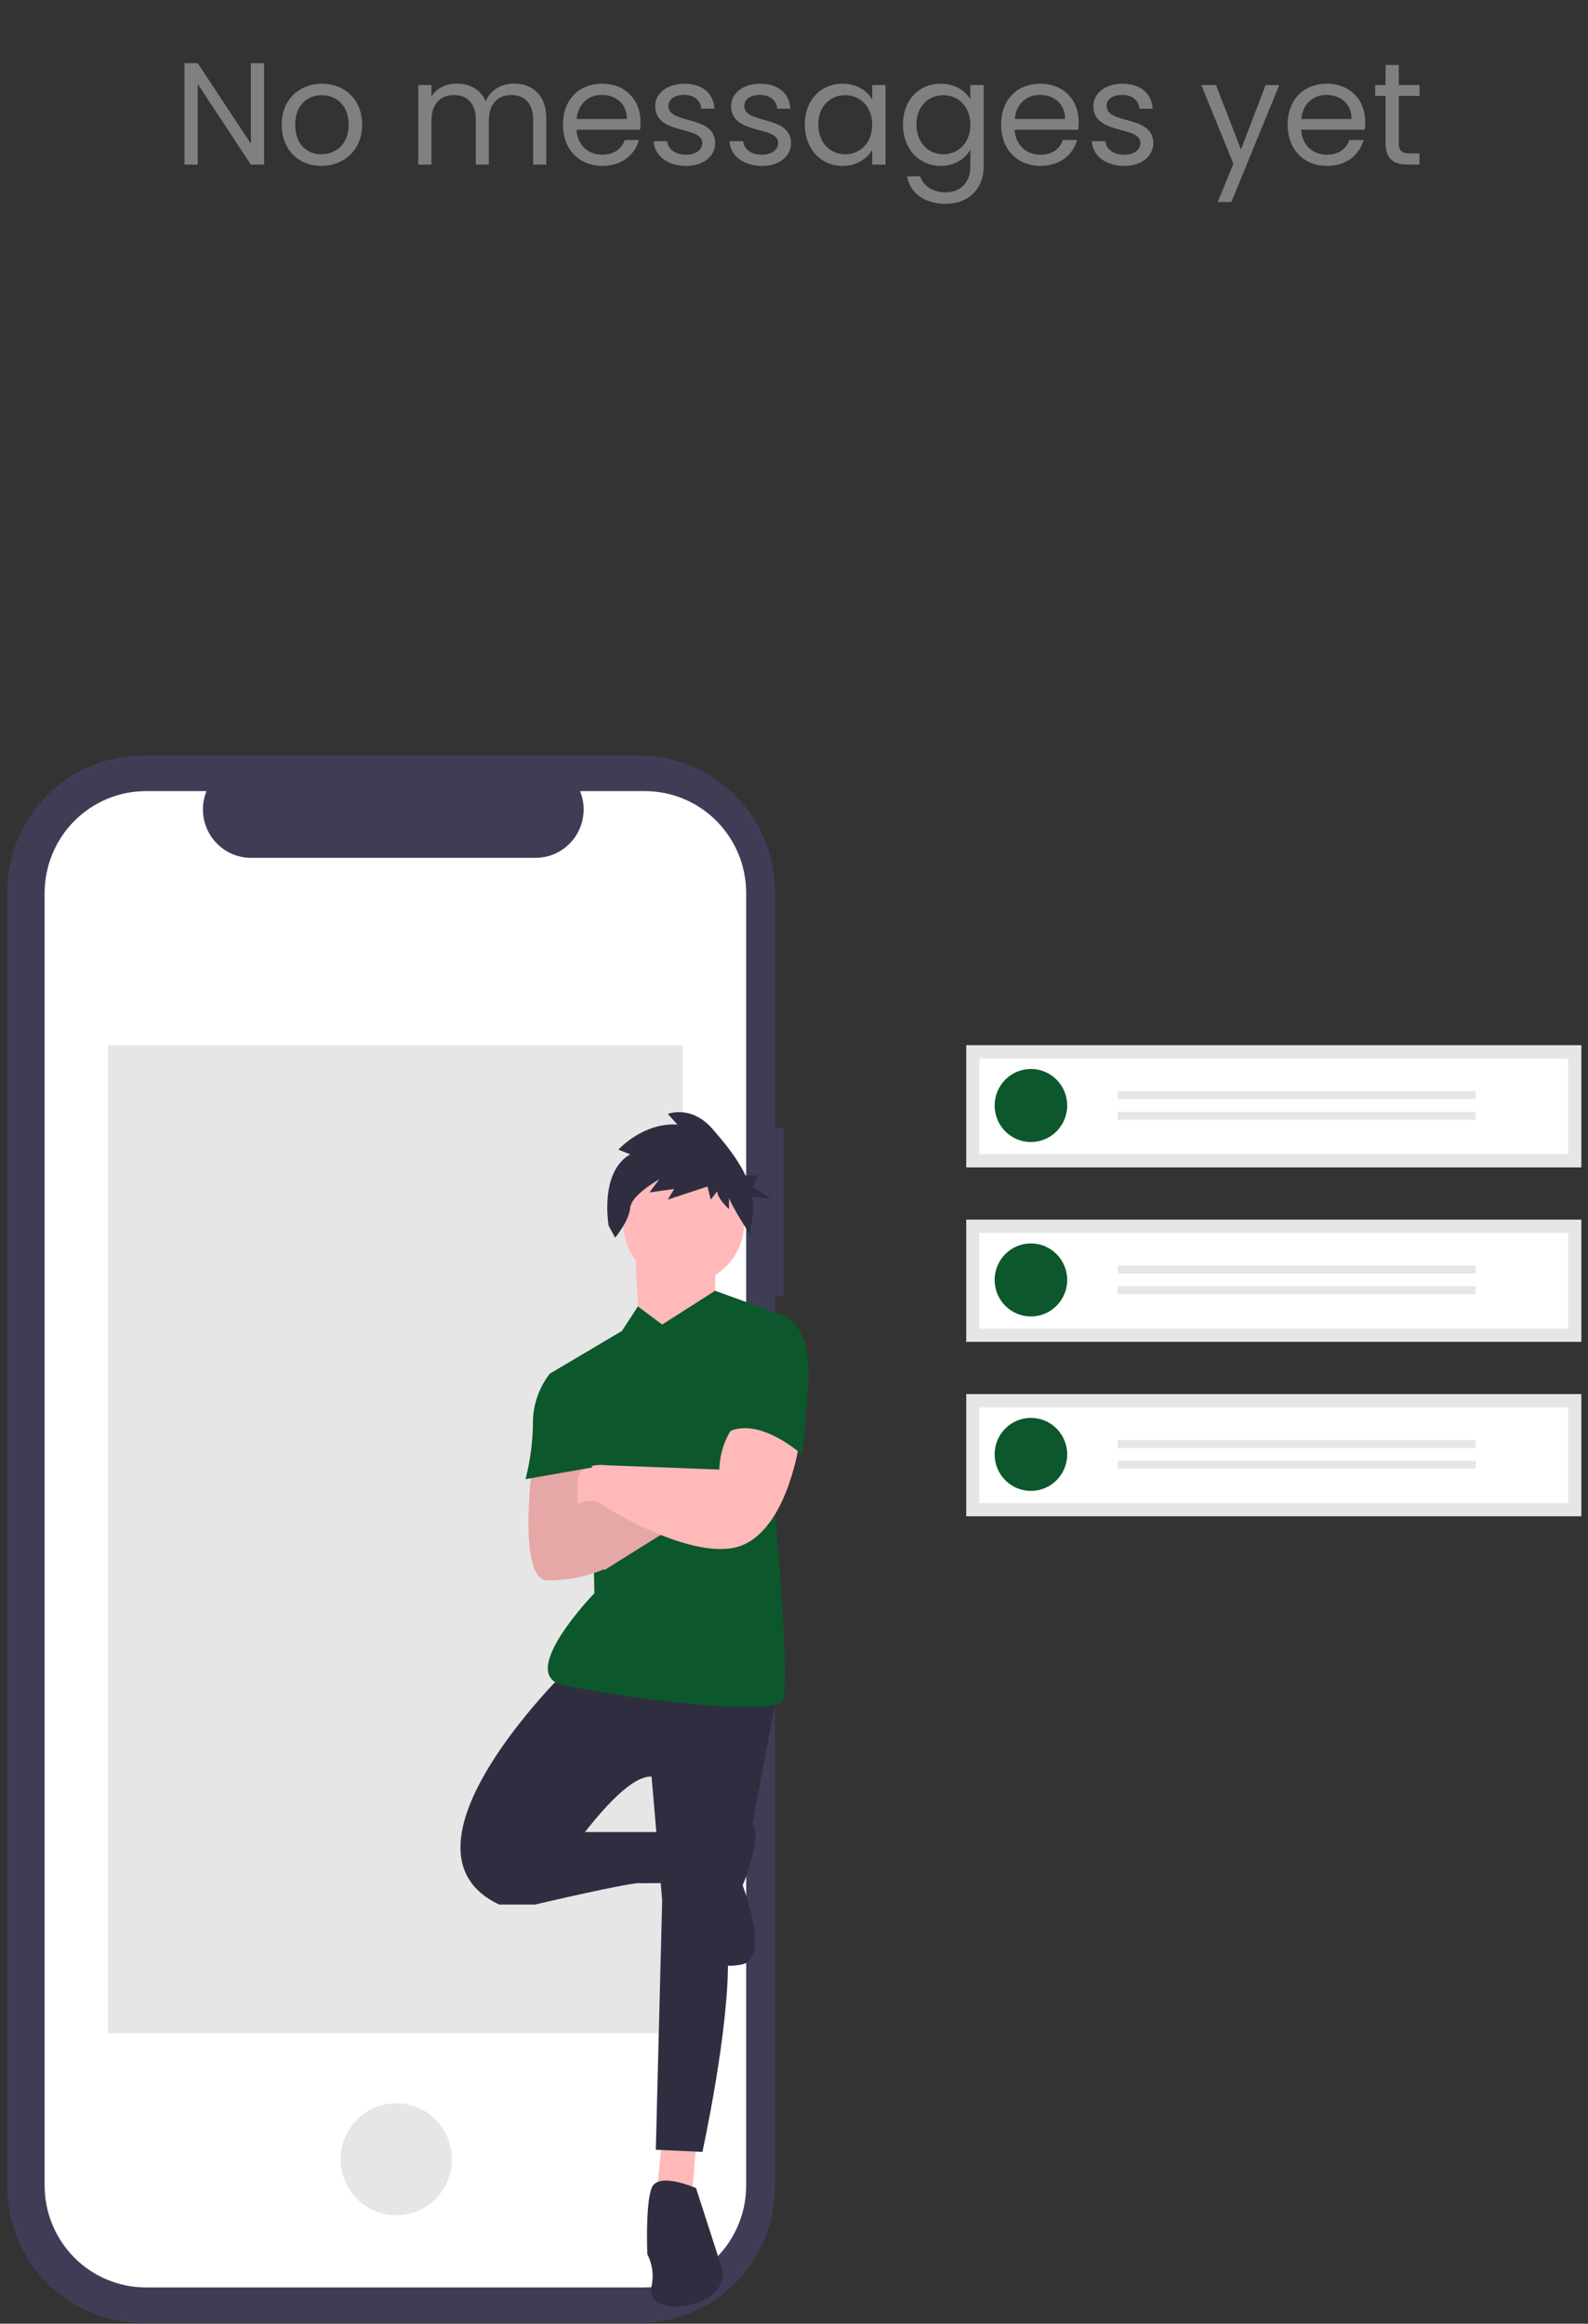 <svg width="164" height="240" viewBox="0 0 164 240" fill="none" xmlns="http://www.w3.org/2000/svg">
<rect x="0" y="0" width="164" height="240" fill="#333333" stroke="none"/>
<path d="M25.91 6.53V14.84L20.42 6.53H19.055V17H20.42V8.675L25.91 17H27.275V6.53H25.91ZM37.402 12.875C37.402 10.28 35.587 8.645 33.247 8.645C30.922 8.645 29.092 10.28 29.092 12.875C29.092 15.485 30.862 17.135 33.187 17.135C35.527 17.135 37.402 15.485 37.402 12.875ZM30.487 12.875C30.487 10.805 31.792 9.83 33.232 9.83C34.642 9.83 36.007 10.805 36.007 12.875C36.007 14.96 34.612 15.935 33.187 15.935C31.762 15.935 30.487 14.96 30.487 12.875ZM55.061 17H56.411V12.155C56.411 9.8 54.956 8.63 53.081 8.63C51.821 8.63 50.651 9.275 50.171 10.46C49.631 9.23 48.506 8.63 47.156 8.63C46.076 8.63 45.101 9.095 44.561 9.965V8.78H43.196V17H44.561V12.47C44.561 10.7 45.506 9.815 46.886 9.815C48.236 9.815 49.136 10.67 49.136 12.35V17H50.486V12.47C50.486 10.7 51.431 9.815 52.811 9.815C54.161 9.815 55.061 10.67 55.061 12.35V17ZM62.145 9.8C63.555 9.8 64.755 10.685 64.74 12.29H59.55C59.7 10.685 60.81 9.8 62.145 9.8ZM65.985 14.465H64.515C64.215 15.35 63.435 15.98 62.205 15.98C60.81 15.98 59.64 15.065 59.535 13.4H66.105C66.135 13.115 66.15 12.875 66.15 12.575C66.15 10.325 64.59 8.645 62.205 8.645C59.805 8.645 58.14 10.28 58.14 12.875C58.14 15.485 59.865 17.135 62.205 17.135C64.245 17.135 65.565 15.965 65.985 14.465ZM73.862 14.765C73.802 11.825 69.032 12.89 69.032 10.94C69.032 10.28 69.632 9.8 70.637 9.8C71.732 9.8 72.362 10.4 72.422 11.225H73.787C73.697 9.62 72.497 8.645 70.682 8.645C68.852 8.645 67.667 9.68 67.667 10.94C67.667 14 72.527 12.935 72.527 14.765C72.527 15.44 71.927 15.98 70.847 15.98C69.692 15.98 68.987 15.38 68.912 14.585H67.502C67.592 16.085 68.942 17.135 70.862 17.135C72.677 17.135 73.862 16.115 73.862 14.765ZM81.699 14.765C81.639 11.825 76.869 12.89 76.869 10.94C76.869 10.28 77.469 9.8 78.474 9.8C79.569 9.8 80.199 10.4 80.259 11.225H81.624C81.534 9.62 80.334 8.645 78.519 8.645C76.689 8.645 75.504 9.68 75.504 10.94C75.504 14 80.364 12.935 80.364 14.765C80.364 15.44 79.764 15.98 78.684 15.98C77.529 15.98 76.824 15.38 76.749 14.585H75.339C75.429 16.085 76.779 17.135 78.699 17.135C80.514 17.135 81.699 16.115 81.699 14.765ZM83.116 12.86C83.116 15.41 84.811 17.135 87.001 17.135C88.516 17.135 89.581 16.355 90.076 15.47V17H91.456V8.78H90.076V10.28C89.596 9.425 88.546 8.645 87.016 8.645C84.811 8.645 83.116 10.295 83.116 12.86ZM90.076 12.875C90.076 14.81 88.786 15.935 87.286 15.935C85.786 15.935 84.511 14.795 84.511 12.86C84.511 10.925 85.786 9.83 87.286 9.83C88.786 9.83 90.076 10.97 90.076 12.875ZM93.252 12.86C93.252 15.41 94.947 17.135 97.152 17.135C98.652 17.135 99.717 16.34 100.212 15.455V17.18C100.212 18.935 99.117 19.865 97.662 19.865C96.312 19.865 95.337 19.19 95.037 18.2H93.687C93.957 19.955 95.502 21.05 97.662 21.05C100.077 21.05 101.592 19.445 101.592 17.18V8.78H100.212V10.28C99.732 9.395 98.652 8.645 97.152 8.645C94.947 8.645 93.252 10.295 93.252 12.86ZM100.212 12.875C100.212 14.81 98.922 15.935 97.422 15.935C95.922 15.935 94.647 14.795 94.647 12.86C94.647 10.925 95.922 9.83 97.422 9.83C98.922 9.83 100.212 10.97 100.212 12.875ZM107.394 9.8C108.804 9.8 110.004 10.685 109.989 12.29H104.799C104.949 10.685 106.059 9.8 107.394 9.8ZM111.234 14.465H109.764C109.464 15.35 108.684 15.98 107.454 15.98C106.059 15.98 104.889 15.065 104.784 13.4H111.354C111.384 13.115 111.399 12.875 111.399 12.575C111.399 10.325 109.839 8.645 107.454 8.645C105.054 8.645 103.389 10.28 103.389 12.875C103.389 15.485 105.114 17.135 107.454 17.135C109.494 17.135 110.814 15.965 111.234 14.465ZM119.111 14.765C119.051 11.825 114.281 12.89 114.281 10.94C114.281 10.28 114.881 9.8 115.886 9.8C116.981 9.8 117.611 10.4 117.671 11.225H119.036C118.946 9.62 117.746 8.645 115.931 8.645C114.101 8.645 112.916 9.68 112.916 10.94C112.916 14 117.776 12.935 117.776 14.765C117.776 15.44 117.176 15.98 116.096 15.98C114.941 15.98 114.236 15.38 114.161 14.585H112.751C112.841 16.085 114.191 17.135 116.111 17.135C117.926 17.135 119.111 16.115 119.111 14.765ZM128.157 15.44L125.577 8.78H124.062L127.377 16.91L125.757 20.87H127.167L132.117 8.78H130.707L128.157 15.44ZM136.984 9.8C138.394 9.8 139.594 10.685 139.579 12.29H134.389C134.539 10.685 135.649 9.8 136.984 9.8ZM140.824 14.465H139.354C139.054 15.35 138.274 15.98 137.044 15.98C135.649 15.98 134.479 15.065 134.374 13.4H140.944C140.974 13.115 140.989 12.875 140.989 12.575C140.989 10.325 139.429 8.645 137.044 8.645C134.644 8.645 132.979 10.28 132.979 12.875C132.979 15.485 134.704 17.135 137.044 17.135C139.084 17.135 140.404 15.965 140.824 14.465ZM143.091 14.75C143.091 16.4 143.916 17 145.371 17H146.601V15.845H145.596C144.756 15.845 144.456 15.56 144.456 14.75V9.905H146.601V8.78H144.456V6.71H143.091V8.78H142.026V9.905H143.091V14.75Z" fill="#808080"/>
<path d="M80.927 116.509H80.043V92.142C80.043 88.402 78.567 84.815 75.94 82.171C73.313 79.526 69.75 78.04 66.035 78.04H14.753C11.038 78.04 7.474 79.526 4.847 82.171C2.22 84.815 0.744 88.402 0.744 92.142V225.821C0.744 229.561 2.22 233.148 4.847 235.793C7.474 238.437 11.038 239.923 14.753 239.923H66.034C69.75 239.923 73.313 238.437 75.94 235.793C78.567 233.148 80.043 229.561 80.043 225.821V133.854H80.927L80.927 116.509Z" fill="#3F3D56"/>
<path d="M66.601 81.709H59.907C60.215 82.468 60.333 83.293 60.249 84.109C60.166 84.925 59.885 85.709 59.43 86.39C58.976 87.071 58.362 87.629 57.642 88.015C56.923 88.401 56.12 88.603 55.305 88.603H25.926C25.111 88.603 24.309 88.401 23.589 88.015C22.87 87.629 22.256 87.071 21.801 86.39C21.347 85.709 21.065 84.926 20.982 84.109C20.899 83.293 21.017 82.469 21.325 81.709H15.071C12.297 81.709 9.636 82.819 7.674 84.794C5.712 86.769 4.609 89.448 4.609 92.241V225.723C4.609 228.516 5.712 231.195 7.674 233.17C9.636 235.145 12.297 236.254 15.071 236.254H66.599C69.374 236.254 72.035 235.145 73.997 233.17C75.959 231.195 77.061 228.516 77.061 225.723V92.24C77.061 89.447 75.959 86.768 73.997 84.793C72.035 82.818 69.374 81.709 66.599 81.709H66.601Z" fill="white"/>
<path d="M70.506 107.955H11.164V210.009H70.506V107.955Z" fill="#E6E6E6"/>
<path d="M40.925 228.795C44.097 228.795 46.67 226.206 46.67 223.012C46.67 219.818 44.097 217.229 40.925 217.229C37.752 217.229 35.18 219.818 35.18 223.012C35.18 226.206 37.752 228.795 40.925 228.795Z" fill="#E6E6E6"/>
<path d="M68.387 220.933L67.731 227.319L71.45 226.879L71.887 221.593L68.387 220.933Z" fill="#FFB9B9"/>
<path d="M58.541 172.482C58.541 172.482 39.508 190.981 51.541 196.707H55.259C55.259 196.707 63.354 183.272 67.292 183.494L68.385 196.267L67.729 222.034L72.542 222.254C72.542 222.254 75.386 209.261 75.167 201.993L80.199 175.125L58.541 172.482Z" fill="#2F2E41"/>
<path d="M52.635 195.827L55.26 196.708C55.26 196.708 65.542 194.285 66.197 194.506L68.233 194.491L68.167 189.22H59.417L52.635 195.827Z" fill="#2F2E41"/>
<path d="M71.885 225.998C71.885 225.998 67.947 224.236 67.291 225.998C66.635 227.76 66.853 232.826 66.853 232.826C67.378 233.841 67.533 235.01 67.291 236.129C66.853 237.891 69.041 238.772 71.885 237.891C74.729 237.01 74.729 234.808 74.729 234.808L71.885 225.998Z" fill="#2F2E41"/>
<path d="M75.166 188.778C75.166 188.778 78.229 187.016 78.01 189.659C77.829 191.404 77.386 193.112 76.698 194.724C76.698 194.724 79.542 202.212 76.698 202.873C73.854 203.533 71.666 201.992 71.666 200.891C71.666 199.789 75.166 188.778 75.166 188.778Z" fill="#2F2E41"/>
<path d="M65.541 128.436L65.979 136.805L69.698 140.108L73.854 134.162V128.216L65.541 128.436Z" fill="#FFB9B9"/>
<path d="M68.385 136.805L65.88 134.931L64.228 137.465L56.79 141.87L61.165 153.321L61.384 164.553C61.384 164.553 53.289 172.922 58.102 174.023C62.915 175.125 79.979 177.547 80.854 175.565C81.729 173.583 79.76 153.101 79.76 153.101L80.417 135.703L73.854 133.314L68.385 136.805Z" fill="#0C572C"/>
<path d="M55.041 150.753C55.041 150.753 53.29 163.232 56.572 163.232C58.521 163.239 60.452 162.865 62.26 162.131L59.635 155.304L60.728 150.679L55.041 150.753Z" fill="#FFB9B9"/>
<path d="M60.072 161.691L62.479 162.131C62.479 162.131 69.48 157.727 69.917 157.506C70.355 157.286 62.916 153.542 62.916 153.542L57.885 155.524L60.072 161.691Z" fill="#FFB9B9"/>
<path opacity="0.1" d="M62.916 153.542L59.756 154.787L60.728 150.679L55.041 150.753C55.041 150.753 53.29 163.232 56.572 163.232C58.521 163.238 60.452 162.864 62.26 162.13L62.243 162.087L62.479 162.13C62.479 162.13 69.479 157.726 69.917 157.506C70.354 157.285 62.916 153.542 62.916 153.542Z" fill="black"/>
<path d="M70.602 132.612C74.052 132.612 76.849 129.796 76.849 126.323C76.849 122.85 74.052 120.034 70.602 120.034C67.152 120.034 64.356 122.85 64.356 126.323C64.356 129.796 67.152 132.612 70.602 132.612Z" fill="#FFB9B9"/>
<path d="M65.081 119.228L63.861 118.737C63.861 118.737 66.412 115.908 69.963 116.154L68.964 115.047C68.964 115.047 71.406 114.063 73.625 116.646C74.791 118.003 76.141 119.599 76.983 121.397H78.29L77.745 122.606L79.654 123.816L77.694 123.598C77.879 124.642 77.816 125.716 77.508 126.73L77.561 127.687C77.561 127.687 75.289 124.149 75.289 123.657V124.887C75.289 124.887 74.069 123.78 74.069 123.042L73.403 123.903L73.069 122.548L68.964 123.9L69.629 122.794L67.077 123.163L68.076 121.81C68.076 121.81 65.191 123.409 65.08 124.762C64.969 126.114 63.527 127.836 63.527 127.836L62.861 126.606C62.861 126.606 61.863 121.073 65.081 119.228Z" fill="#2F2E41"/>
<path d="M76.043 146.935C74.938 148.308 74.322 150.014 74.292 151.78L62.697 151.34C62.697 151.34 59.635 150.899 59.635 153.102V155.304C59.635 155.304 61.166 154.643 62.041 155.304C62.916 155.965 72.323 161.691 76.918 159.488C81.512 157.286 82.606 148.697 82.606 148.697C82.606 148.697 78.449 145.173 76.043 146.935Z" fill="#FFB9B9"/>
<path d="M78.668 135.924L80.418 135.704C80.418 135.704 83.919 136.144 83.481 142.971C83.044 149.799 82.825 150.239 82.825 150.239C82.825 150.239 78.231 146.054 74.949 148.037L78.668 135.924Z" fill="#0C572C"/>
<path d="M57.666 141.871H56.791C55.657 143.312 55.041 145.097 55.041 146.936C55.021 148.905 54.764 150.865 54.275 152.772L61.167 151.561L57.666 141.871Z" fill="#0C572C"/>
<path d="M163.313 107.949H99.789V120.574H163.313V107.949Z" fill="#E6E6E6"/>
<path d="M101.143 119.211H161.958V109.313H101.143V119.211Z" fill="white"/>
<path d="M106.467 110.408C107.208 110.408 107.932 110.629 108.548 111.044C109.165 111.458 109.645 112.047 109.928 112.736C110.212 113.425 110.286 114.184 110.141 114.915C109.997 115.647 109.64 116.319 109.116 116.846C108.592 117.374 107.925 117.733 107.198 117.879C106.471 118.024 105.718 117.949 105.033 117.664C104.349 117.378 103.764 116.895 103.352 116.275C102.94 115.655 102.721 114.926 102.721 114.18C102.721 113.179 103.115 112.22 103.818 111.513C104.521 110.806 105.473 110.408 106.467 110.408V110.408Z" fill="#0C572C"/>
<path d="M152.4 112.704H115.426V113.524H152.4V112.704Z" fill="#E6E6E6"/>
<path d="M152.4 114.835H115.426V115.655H152.4V114.835Z" fill="#E6E6E6"/>
<path d="M163.313 125.966H99.789V138.592H163.313V125.966Z" fill="#E6E6E6"/>
<path d="M101.143 137.228H161.958V127.33H101.143V137.228Z" fill="white"/>
<path d="M106.467 135.969C108.536 135.969 110.213 134.28 110.213 132.197C110.213 130.114 108.536 128.426 106.467 128.426C104.398 128.426 102.721 130.114 102.721 132.197C102.721 134.28 104.398 135.969 106.467 135.969Z" fill="#0C572C"/>
<path d="M152.4 130.722H115.426V131.542H152.4V130.722Z" fill="#E6E6E6"/>
<path d="M152.4 132.853H115.426V133.673H152.4V132.853Z" fill="#E6E6E6"/>
<path d="M163.313 143.983H99.789V156.609H163.313V143.983Z" fill="#E6E6E6"/>
<path d="M101.143 155.246H161.958V145.348H101.143V155.246Z" fill="white"/>
<path d="M106.467 153.986C108.536 153.986 110.213 152.298 110.213 150.215C110.213 148.132 108.536 146.443 106.467 146.443C104.398 146.443 102.721 148.132 102.721 150.215C102.721 152.298 104.398 153.986 106.467 153.986Z" fill="#0C572C"/>
<path d="M152.4 148.739H115.426V149.559H152.4V148.739Z" fill="#E6E6E6"/>
<path d="M152.4 150.87H115.426V151.69H152.4V150.87Z" fill="#E6E6E6"/>
</svg>
